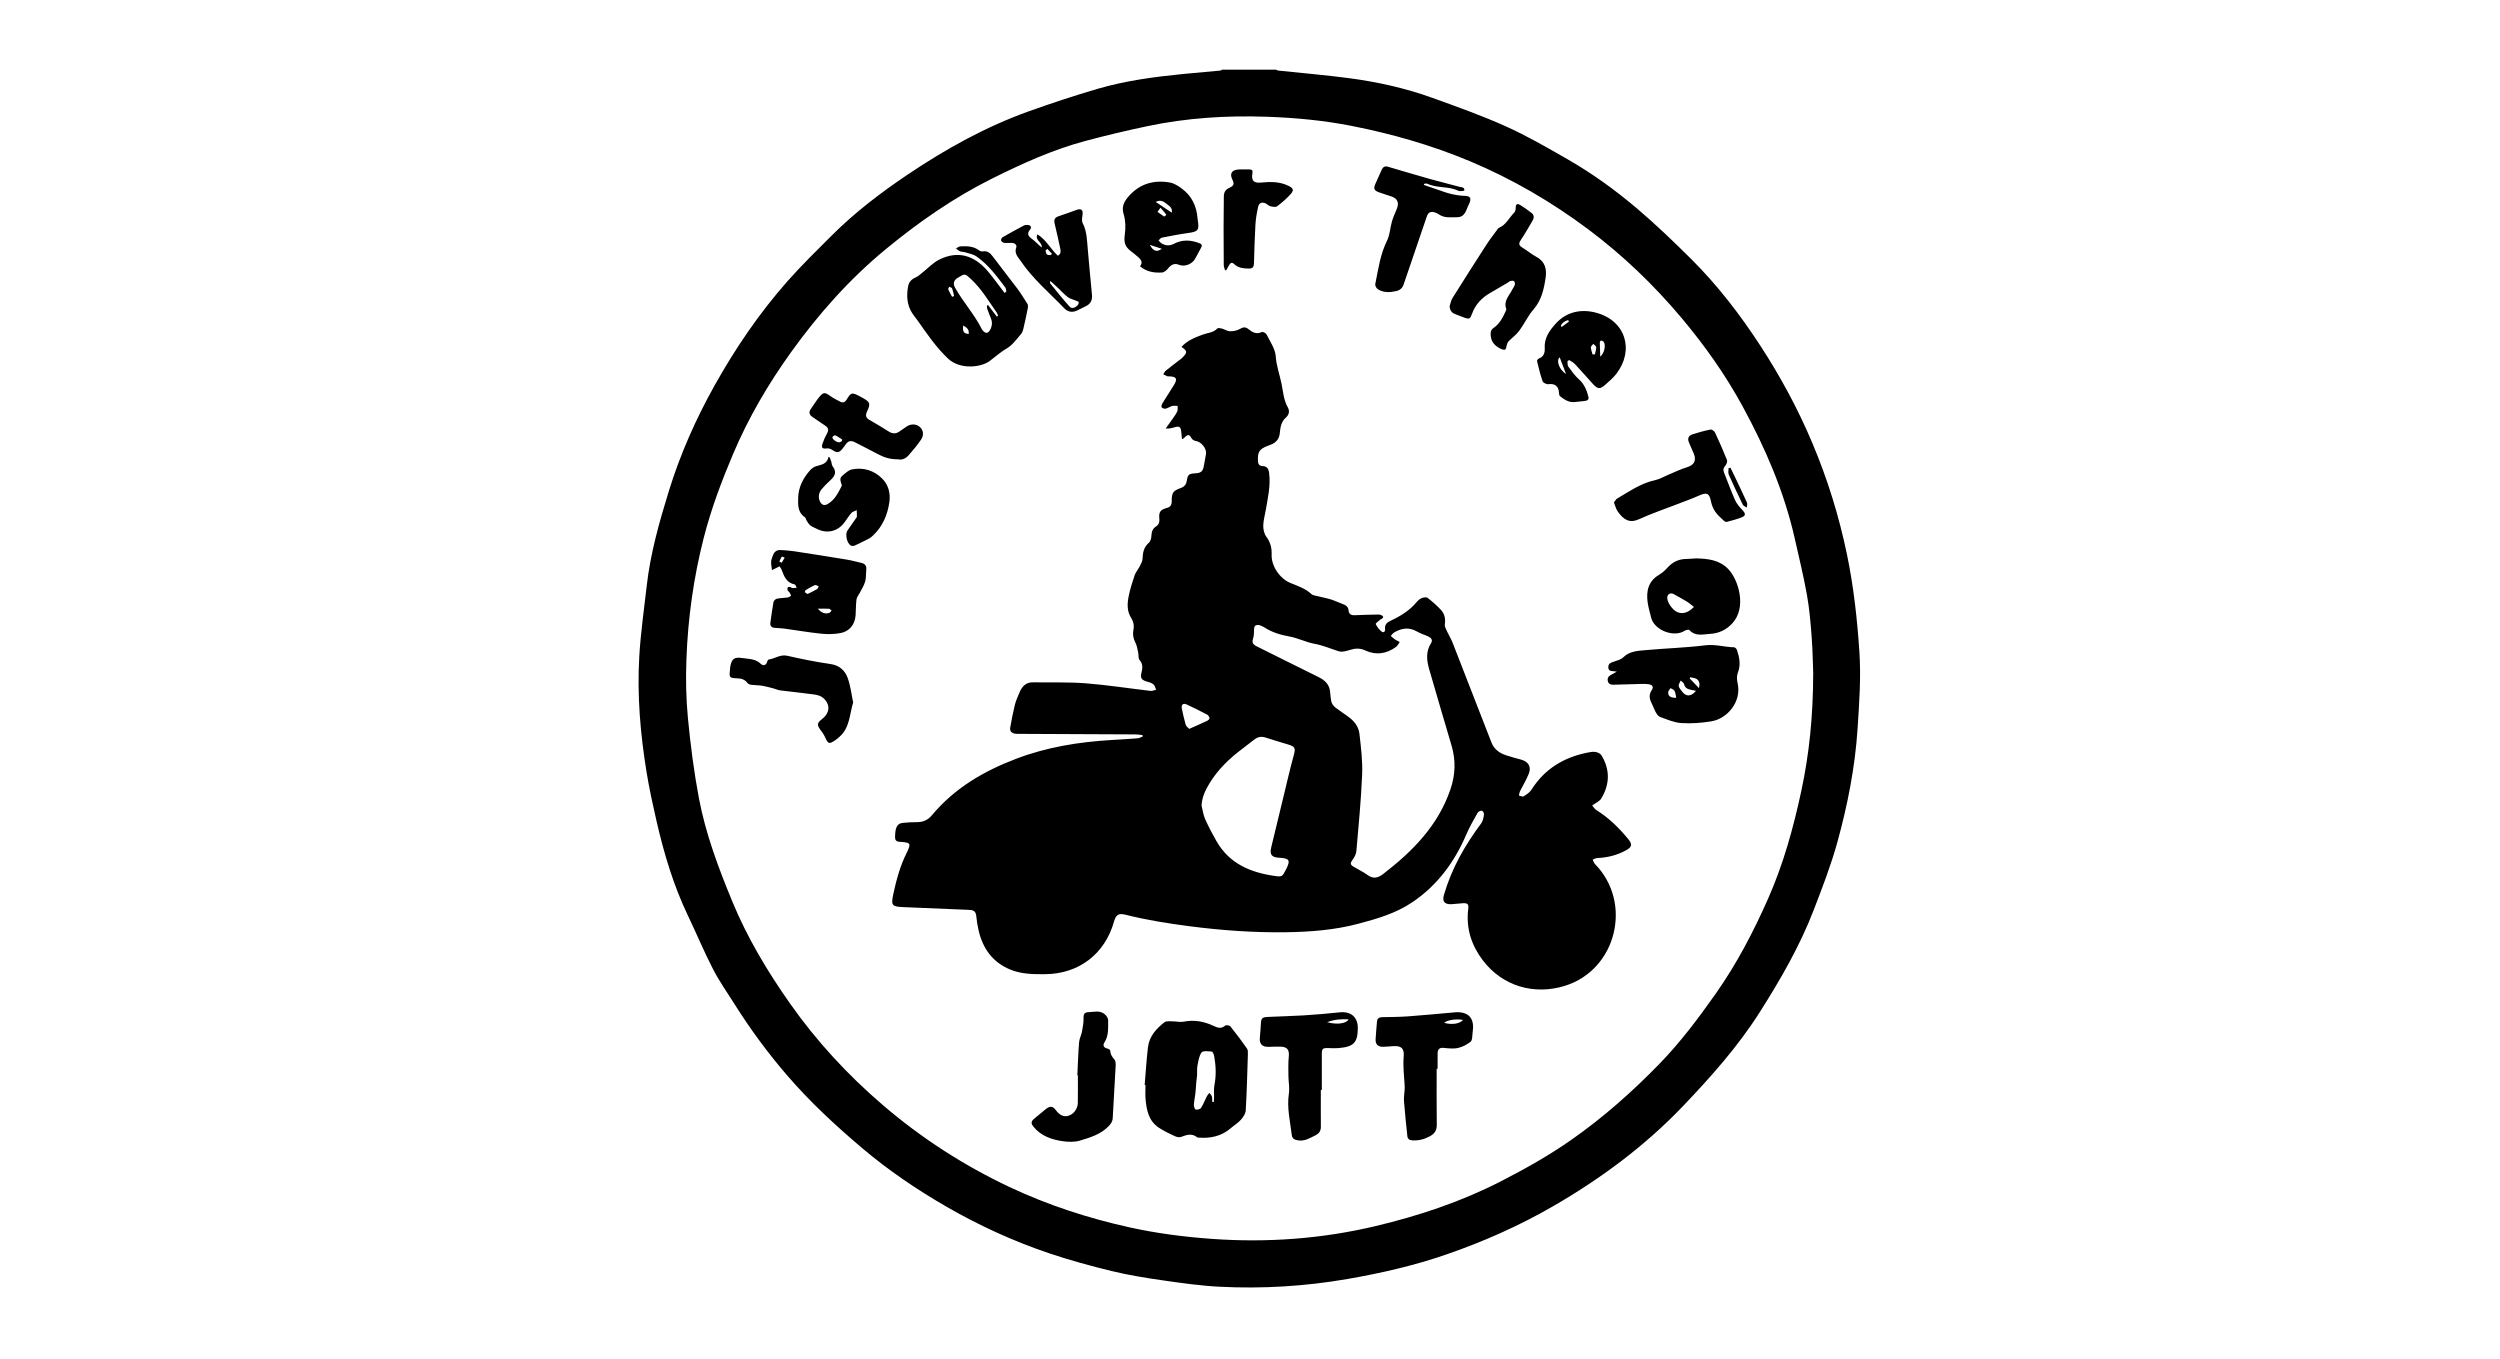 <svg xmlns="http://www.w3.org/2000/svg" width="184" height="100" viewBox="0 0 184 100">
    <path fill-rule="evenodd" d="M87.529 53.644c.466-.207.88-.384 1.288-.576.086-.04.21-.14.204-.203-.007-.097-.09-.226-.178-.271-.495-.261-.997-.51-1.504-.745-.251-.117-.413.012-.359.285.082.41.176.82.292 1.223.03.107.161.184.257.287m.905 5.648c.085.333.127.684.264.994.245.552.53 1.089.83 1.615.935 1.647 2.477 2.305 4.248 2.563.593.086.596.063.866-.458.358-.692.275-.836-.504-.877-.54-.028-.703-.229-.58-.749.3-1.262.608-2.522.914-3.782.243-.998.47-2 .742-2.99.145-.528.123-.647-.396-.81-.546-.173-1.1-.32-1.641-.504-.319-.108-.59-.077-.851.13-.28.222-.562.44-.848.654-.971.723-1.837 1.545-2.47 2.592-.3.497-.546 1.009-.574 1.622M92.669 46c-.323-.028-.357.122-.369.3-.015.226.005.465-.067.672-.102.296-.033.454.242.59 1.512.745 3.013 1.511 4.528 2.25.505.245.864.564.896 1.159.008.15.04.3.05.45.022.287.136.516.378.684.293.203.575.421.87.622.46.315.796.743.858 1.286.113.997.239 2.006.198 3.003-.078 1.88-.263 3.754-.425 5.629-.02.217-.142.446-.274.628-.181.252-.196.357.067.518.332.203.693.365 1.005.593.429.313.76.262 1.181-.062 2.165-1.67 4.034-3.552 4.945-6.226.367-1.078.402-2.13.084-3.212-.553-1.876-1.109-3.752-1.65-5.632-.185-.645-.259-1.294.136-1.909.148-.23.016-.396-.194-.495-.273-.129-.572-.209-.83-.362-.582-.344-1.134-.26-1.68.06-.102.059-.174.17-.26.258.101.086.196.18.305.254.111.075.237.131.356.196-.092.124-.16.28-.28.366-.702.507-1.464.623-2.26.253-.371-.173-.715-.164-1.095-.045-.273.085-.602.187-.85.108-.596-.188-1.164-.438-1.792-.553-.628-.114-1.22-.425-1.849-.538-.662-.118-1.275-.304-1.84-.67-.141-.09-.31-.141-.384-.175M93.91 5.126c.054.023.106.062.162.068 1.729.184 3.463.327 5.186.554 2.091.276 4.15.729 6.138 1.445 1.827.658 3.664 1.31 5.433 2.106 1.553.698 3.037 1.559 4.518 2.407 1.833 1.05 3.549 2.288 5.155 3.654 1.383 1.175 2.696 2.436 3.983 3.717 1.938 1.93 3.6 4.096 5.089 6.384 1.481 2.277 2.77 4.663 3.826 7.174 1.111 2.64 1.952 5.356 2.535 8.16.492 2.368.755 4.76.916 7.17.127 1.9-.01 3.785-.134 5.676-.186 2.83-.731 5.6-1.48 8.32-.473 1.715-1.119 3.386-1.76 5.047-1.022 2.644-2.435 5.085-3.95 7.474-1.61 2.538-3.592 4.763-5.656 6.925-2.817 2.949-6.06 5.348-9.578 7.38-2.495 1.44-5.12 2.601-7.843 3.542-2.376.82-4.814 1.378-7.286 1.806-3.112.538-6.25.728-9.4.568-1.41-.072-2.816-.273-4.216-.474-1.249-.18-2.5-.382-3.726-.68-1.56-.38-3.117-.805-4.638-1.32-2.625-.888-5.148-2.044-7.543-3.429-2.169-1.255-4.248-2.659-6.172-4.289-1.961-1.66-3.838-3.397-5.519-5.346-1.423-1.65-2.712-3.397-3.872-5.24-.541-.861-1.133-1.696-1.598-2.597-.664-1.286-1.22-2.629-1.845-3.935-1.076-2.247-1.779-4.616-2.33-7.034-.264-1.158-.52-2.32-.71-3.491-.463-2.827-.71-5.677-.544-8.539.101-1.747.352-3.485.55-5.226.27-2.375.92-4.667 1.619-6.937.838-2.723 1.991-5.325 3.384-7.814 1.527-2.728 3.28-5.302 5.346-7.645 1.03-1.166 2.147-2.256 3.248-3.356 1.712-1.712 3.632-3.177 5.634-4.521 2.798-1.878 5.736-3.514 8.921-4.65 1.656-.59 3.327-1.144 5.014-1.639 2.068-.606 4.203-.887 6.344-1.1.902-.09 1.806-.164 2.709-.248.045-.004.086-.044.13-.067h3.96zm-9.49 4.166c-1.53.324-3.054.684-4.564 1.09-2.367.635-4.59 1.644-6.78 2.731-2.835 1.408-5.417 3.2-7.853 5.203-2.68 2.203-4.968 4.778-6.992 7.594-1.69 2.353-3.148 4.838-4.278 7.51-.85 2.01-1.618 4.052-2.16 6.174-.747 2.926-1.16 5.902-1.272 8.912-.055 1.447-.028 2.907.11 4.347.19 1.977.443 3.955.812 5.906.495 2.62 1.435 5.118 2.45 7.577 1.102 2.671 2.576 5.136 4.237 7.499 1.966 2.799 4.267 5.288 6.855 7.504 2.83 2.425 5.943 4.436 9.316 6.026 2.813 1.326 5.753 2.283 8.79 2.959 2.02.45 4.069.712 6.124.859 4.055.29 8.084-.004 12.043-.947 3.178-.757 6.273-1.787 9.192-3.283 1.8-.923 3.559-1.91 5.22-3.075 2.341-1.641 4.468-3.526 6.454-5.568 1.547-1.59 2.878-3.363 4.158-5.181 1.542-2.19 2.77-4.548 3.847-6.98 1.122-2.535 1.86-5.2 2.443-7.915.587-2.735.871-5.49.88-8.68-.024-.628-.036-1.659-.114-2.684-.078-1.034-.165-2.074-.348-3.093-.252-1.403-.59-2.79-.905-4.181-.776-3.424-2.156-6.615-3.823-9.68-1.27-2.334-2.799-4.494-4.512-6.53-2.044-2.43-4.319-4.61-6.855-6.508-2.703-2.021-5.604-3.712-8.722-5.017-2.81-1.176-5.72-2.009-8.705-2.597-2.054-.404-4.13-.597-6.215-.67-2.968-.104-5.922.08-8.834.698zM81.313 74.65c.122.105.25.293.248.44-.011.555.054 1.126-.277 1.639-.14.214-.048.388.226.447.079.016.203.097.205.15.006.27.134.457.307.652.09.101.098.303.09.457-.065 1.287-.144 2.572-.216 3.859-.014.265-.146.436-.335.627-.579.583-1.335.8-2.07 1.024-.407.125-.887.106-1.318.041-.799-.12-1.555-.388-2.096-1.046-.23-.28-.196-.422.09-.646.253-.2.501-.407.746-.618.338-.292.558-.288.791.023.294.39.588.524.933.421.373-.111.678-.496.689-.933.016-.682.004-1.365.004-2.048l-.039-.001c.04-.81.065-1.622.129-2.43.02-.263.163-.513.212-.776.063-.335.127-.678.117-1.015-.01-.287.08-.41.349-.42.414-.015.853-.159 1.215.153zm18.622 1.028c-.011 1.065-.301 1.368-1.424 1.462-.236.02-.475.008-.712 0-.46-.015-.513.03-.513.478v2.6h-.073c0 .9-.006 1.798.003 2.696.003.31-.119.51-.394.643-.407.197-.788.452-1.28.375-.25-.04-.433-.112-.467-.395-.123-1.017-.371-2.018-.212-3.062.063-.418-.032-.86-.036-1.29-.005-.473-.018-.948.027-1.417.048-.495-.101-.72-.601-.734-.3-.009-.602.01-.904.014-.465.007-.671-.227-.624-.688.032-.323.053-.648.072-.972.026-.45.078-.52.537-.543.874-.044 1.75-.058 2.624-.113.883-.055 1.766-.132 2.647-.224.821-.087 1.338.353 1.33 1.17zm8.46.205c-.04.28-.009.687-.175.808-.39.285-.858.505-1.382.478-.194-.01-.389-.018-.582-.043-.311-.04-.445.11-.448.403-.004.379 0 .758 0 1.137h-.07c0 1.375-.01 2.75.008 4.124.005.414-.163.654-.517.845-.405.219-.818.323-1.273.296-.214-.012-.354-.096-.376-.318-.087-.86-.185-1.72-.248-2.583-.024-.33.058-.667.053-1.001-.005-.398-.061-.796-.077-1.194-.014-.355-.03-.713.003-1.065.054-.574-.144-.806-.73-.777-.27.013-.539.053-.808.052-.358-.002-.544-.19-.529-.548.018-.432.07-.862.101-1.294.017-.243.148-.334.38-.34.627-.012 1.256-.013 1.88-.057 1.099-.079 2.195-.187 3.292-.282.086-.008.171-.02.258-.024.932-.04 1.371.448 1.24 1.383zm-19.054-.368c.297.143.55.213.835-.032.066-.057.317-.018.38.06.427.53.835 1.076 1.225 1.633.075.108.066.29.062.437-.043 1.375-.077 2.75-.157 4.121-.013.237-.192.495-.36.683-.213.239-.499.41-.745.621-.693.595-1.507.763-2.391.687-.021-.002-.05.003-.063-.009-.39-.327-.783-.199-1.197-.04-.132.05-.332.007-.47-.058-.4-.187-.804-.378-1.171-.621-.744-.492-.902-1.284-.975-2.097-.031-.343-.006-.692-.006-1.039l-.06-.005c.078-.925.131-1.854.241-2.775.096-.802.608-1.374 1.216-1.845.139-.107.404-.064.611-.066.264-.001.538.076.79.026.789-.158 1.527-.02 2.235.32zm-.906 1.946c-.192.264-.237.647-.304.988-.043.221-.013.457-.027.685-.009.16-.04.32-.054.48-.025.288-.038.578-.07.865-.03.278-.097.553-.11.83-.006.123.061.334.135.354.116.03.33-.026.389-.118.175-.274.291-.585.44-.876.044-.086.12-.154.182-.23.061.086.15.165.177.261.036.129.023.271.032.408l.112-.003c.006-.11.016-.22.019-.33.007-.302-.032-.613.025-.905.14-.713.11-1.418-.014-2.124-.022-.129-.106-.344-.177-.35-.258-.024-.655-.073-.755.065zm17.854-2.18c.555.16 1.174.074 1.384-.215-.512-.096-1.173.012-1.384.215zm-8.613-.049c.706.2 1.412.109 1.582-.206-.54-.033-1.03 0-1.582.206zm-5.806-51.02c.295.236.594.426 1.004.224.073-.036.301.085.35.185.256.525.634 1.055.67 1.604.05.717.295 1.357.43 2.035.117.582.15 1.172.452 1.707.158.281.112.549-.15.784-.32.285-.395.694-.428 1.094-.038.459-.272.736-.685.89-.071.026-.142.052-.212.08-.626.25-.735.43-.718 1.102.006.24.107.377.339.386.343.014.448.206.487.52.116.922-.093 1.81-.246 2.704-.065.384-.178.765-.186 1.15-.006.273.06.6.216.811.305.41.42.833.4 1.33-.033.834.592 1.753 1.354 2.076.544.23 1.116.403 1.567.824.12.112.335.126.51.171.31.08.629.136.935.231.287.09.56.226.843.327.239.085.428.192.453.483.025.278.195.366.472.35.58-.032 1.163-.038 1.744-.049.073-.001.153.021.217.055.051.026.113.086.116.134.003.041-.068.09-.11.13-.015.014-.047.008-.061.02-.135.122-.402.305-.379.358.095.212.253.418.439.56.147.114.273-.016.25-.195-.04-.32.146-.486.393-.601.733-.34 1.41-.753 1.934-1.386.101-.122.24-.233.385-.291.125-.05.33-.078.418-.01.347.27.685.562.983.885.267.29.344.65.284 1.06-.025.171.097.373.177.55.118.263.28.509.385.777.961 2.456 1.913 4.915 2.87 7.372.191.491.582.773 1.06.935.367.125.745.218 1.118.323.535.149.77.517.574 1.025-.173.448-.434.862-.647 1.296-.049.098-.059.215-.086.323.118.024.274.107.348.06.214-.134.45-.286.58-.492.955-1.511 2.343-2.357 4.059-2.715.21-.044.434-.09.641-.062.16.021.367.117.445.245.648 1.06.62 2.14-.015 3.189-.12.2-.394.307-.665.507.083.093.172.253.308.338.903.562 1.647 1.294 2.322 2.106.351.422.318.613-.173.875-.65.348-1.345.52-2.08.55-.115.005-.227.077-.34.118.054.107.086.237.166.319 2.804 2.857 1.591 7.79-2.208 8.968-2.29.71-4.613.017-6.055-1.892-.824-1.09-1.236-2.348-1.063-3.746.046-.367-.03-.459-.395-.441-.28.013-.56.06-.84.072-.514.02-.694-.204-.55-.693.564-1.937 1.546-3.655 2.744-5.263.13-.173.168-.428.203-.653.014-.086-.095-.265-.161-.271-.1-.01-.26.065-.31.153-.29.517-.59 1.034-.823 1.578-.87 2.037-2.13 3.755-3.983 5.005-1.213.819-2.59 1.217-3.983 1.585-1.75.463-3.532.598-5.33.623-2.382.032-4.746-.139-7.109-.446-1.577-.204-3.14-.454-4.68-.842-.523-.131-.708-.004-.855.513-.677 2.385-2.591 3.843-5.07 3.862-.878.007-1.755-.001-2.584-.348-1.28-.536-1.997-1.537-2.306-2.858-.081-.347-.142-.702-.173-1.057-.027-.305-.16-.454-.46-.463-.054-.001-.108-.01-.162-.012-1.567-.067-3.133-.137-4.7-.196-.885-.033-.97-.11-.786-.965.228-1.058.51-2.102 1.005-3.074.024-.048.045-.098.067-.148.208-.482.17-.539-.361-.605-.241-.03-.588.041-.582-.349.01-.581.074-1.01.557-1.059.343-.035.69-.06 1.034-.056.464.006.821-.149 1.127-.515 1.662-1.989 3.808-3.244 6.205-4.154 2.271-.863 4.624-1.236 7.029-1.378.636-.037 1.272-.074 1.907-.125.124-.01.244-.084.365-.129l-.014-.107c-.174-.018-.347-.05-.52-.05-2.824-.015-5.648-.027-8.472-.039-.119 0-.239.004-.356-.01-.264-.032-.436-.172-.387-.453.1-.562.205-1.124.343-1.677.077-.313.219-.61.343-.91.182-.441.467-.75.991-.743 1.297.02 2.598-.028 3.888.072 1.593.124 3.176.374 4.764.558.132.015.273-.055.41-.086-.061-.132-.091-.301-.192-.388-.122-.106-.298-.163-.46-.205-.398-.102-.53-.257-.429-.646.092-.355.118-.66-.148-.967-.094-.108-.049-.33-.086-.495-.057-.257-.087-.533-.207-.76-.162-.307-.214-.612-.15-.938.069-.34-.001-.628-.185-.923-.296-.478-.27-1.023-.166-1.544.105-.528.269-1.047.442-1.557.078-.228.254-.42.364-.64.093-.183.209-.38.217-.576.018-.462.098-.865.475-1.19.122-.106.173-.343.18-.523.01-.285.098-.51.334-.663.222-.143.272-.336.247-.585-.047-.467.073-.65.539-.775.281-.075.377-.222.374-.507-.006-.617.094-.759.658-.961.264-.095.403-.253.448-.533.075-.468.155-.524.636-.553.421-.026.55-.141.623-.556.05-.287.102-.574.156-.86.071-.386-.334-.898-.738-.96-.108-.017-.247-.082-.299-.17-.197-.33-.27-.351-.548-.084-.038.036-.078.07-.119.104-.005.004-.02-.001-.067-.005l-.046-.494c-.036-.404-.14-.472-.522-.357-.192.059-.388.103-.627.086.185-.258.373-.514.553-.776.11-.16.228-.32.301-.497.047-.115.019-.26.024-.392-.134 0-.276-.028-.4.005-.165.044-.31.16-.474.197-.092.022-.24-.025-.298-.094-.042-.05-.003-.206.046-.286l.863-1.37c.275-.453.18-.61-.36-.628-.044-.001-.093.012-.13-.003-.103-.043-.202-.098-.303-.147.06-.09.105-.202.186-.267.37-.299.751-.584 1.127-.875.034-.026.065-.057.096-.087.38-.377.373-.49-.07-.788.424-.469.986-.688 1.549-.9.367-.138.788-.134 1.088-.454.052-.056.224-.027.33.002.208.057.407.197.611.2.242.005.516-.048.722-.169.232-.135.403-.166.614.001zM57.943 48.265c1.052.239 2.112.455 3.18.607.658.094 1.061.472 1.262 1.015.216.58.28 1.217.408 1.813-.273.894-.247 1.872-1.016 2.536-.09.078-.179.158-.276.226-.482.333-.549.304-.786-.226-.09-.204-.236-.385-.367-.569-.217-.305-.194-.477.108-.704.622-.466.693-1.078.141-1.588-.164-.152-.435-.227-.668-.26-.833-.117-1.672-.197-2.508-.302-.157-.02-.307-.096-.464-.137-.287-.074-.573-.158-.865-.206-.265-.043-.539-.033-.806-.068-.099-.012-.223-.062-.278-.137-.194-.268-.461-.332-.766-.341-.543-.018-.578-.062-.52-.587.008-.076.006-.152.019-.227.103-.626.295-.772.91-.676.47.073.963.048 1.354.433.157.155.39.12.461-.174.014-.057.066-.144.109-.15.46-.062.848-.396 1.368-.278zm69.694-.623c.07.002.175.116.203.198.18.548.297 1.093.065 1.672-.085.214-.079.498-.024.73.338 1.434-.785 2.66-1.917 2.846-.73.12-1.486.178-2.222.13-.533-.035-1.058-.273-1.574-.456-.13-.047-.234-.217-.31-.353-.112-.196-.177-.418-.282-.619-.173-.335-.247-.647-.006-.998.154-.224.059-.384-.221-.432-.179-.03-.365-.026-.548-.022-.68.016-1.36.037-2.041.058-.22.007-.393-.062-.431-.298-.037-.226.094-.362.289-.453.103-.048.2-.112.38-.215-.313-.063-.609.038-.626-.305-.017-.339.266-.369.496-.456.201-.076.441-.127.583-.27.474-.479 1.09-.497 1.68-.55 1.462-.133 2.934-.175 4.39-.355.733-.09 1.41.134 2.116.148zm-4.687 3.005c-.06.099-.165.195-.17.297-.017.294.168.423.593.412-.045-.191-.056-.37-.132-.514-.047-.091-.19-.132-.29-.195zm.749-.56c-.054.135-.167.28-.147.402.024.145.156.275.25.406.279.39.665.39 1.021-.048l-.438-.093c-.227-.05-.38-.163-.44-.41-.025-.1-.161-.172-.246-.256zm.692-.24l-.022.094.677.705c.065-.304.05-.542-.186-.68-.134-.078-.312-.082-.47-.119zm.442-8.748c.88.016 1.74.115 2.385.804.744.795 1.362 2.832.265 3.992-.45.476-.98.722-1.625.758-.529.03-1.077.207-1.518-.282-.044-.049-.247-.01-.337.049-.805.528-2.258-.035-2.48-.97-.087-.368-.203-.731-.255-1.104-.117-.837.04-1.569.842-2.043.229-.135.438-.323.617-.522.369-.41.81-.632 1.362-.64.248-.005.496-.028.744-.042zm-67.357-.615c.322.023.646.04.965.088 1.29.197 2.581.4 3.87.613.372.061.737.163 1.104.249.264.061.373.226.343.498-.031.29-.004.595-.082.87-.082.29-.257.553-.394.827-.082.163-.222.318-.245.488-.05.385-.038.778-.065 1.167-.048.672-.44 1.184-1.11 1.31-.46.086-.949.094-1.415.047-.911-.093-1.815-.252-2.724-.376-.235-.031-.474-.033-.71-.054-.238-.022-.348-.15-.312-.394.074-.5.133-1.001.226-1.497.018-.1.146-.23.244-.252.25-.056.513-.05.768-.088.098-.014.212-.06.27-.13.027-.033-.054-.166-.1-.245-.039-.064-.117-.107-.143-.172-.023-.059-.017-.148.015-.2.021-.034.114-.042.17-.032.06.011.112.078.171.082.104.007.21-.015.315-.025-.048-.084-.085-.23-.148-.243-.593-.119-.78-.584-.957-1.07-.04-.109-.121-.202-.159-.262l-.555.278c-.023-.204-.071-.41-.063-.612.006-.157.076-.313.129-.465.096-.28.294-.422.592-.4zm2.722 4.314c.237.308.56.418.837.31.068-.025.114-.108.17-.165-.062-.048-.123-.134-.188-.138-.253-.016-.507-.007-.819-.007zm62.511-.818c-.013.35.382.917.747 1.073.375.16.788.057 1.217-.383-.183-.14-.343-.287-.525-.398-.31-.191-.635-.357-.951-.54-.234-.134-.478-.014-.488.248zm-62.72-.92c-.236.099-.457.232-.676.363-.042.026-.084.124-.067.157.028.053.106.081.19.139.235-.117.467-.221.686-.349.065-.038.093-.14.139-.213-.093-.035-.207-.124-.273-.096zm-2.44-2.101c-.075.114-.13.24-.192.364l.173.096.224-.37c-.07-.032-.198-.1-.204-.09zm3.433-7.342l.085.054c.04.104.083.207.117.312.036.113.03.255.098.34.368.47.107.78-.238 1.091-.201.18-.386.38-.564.583-.236.269-.275.651-.119.937.127.23.305.3.54.171.533-.294.78-.82 1.044-1.328.017-.032.01-.087-.005-.125-.081-.218-.165-.454.043-.628.226-.19.47-.43.738-.48.835-.159 1.602.08 2.205.677.473.467.624 1.11.53 1.742-.135.921-.485 1.771-1.184 2.432-.094.088-.192.18-.304.238-.35.183-.705.359-1.064.522-.078.035-.202.04-.275 0-.3-.16-.445-.833-.252-1.115.202-.294.408-.585.61-.878.032-.044.077-.093.079-.14.006-.157-.006-.314-.01-.47-.134.064-.303.097-.393.2-.2.226-.35.493-.535.732-.507.651-1.293.814-2.026.431-.153-.08-.324-.136-.458-.24-.114-.09-.193-.23-.276-.354-.052-.079-.058-.209-.125-.252-.538-.35-.51-.904-.498-1.427.018-.778.359-1.44.863-2.015.117-.133.279-.26.443-.31l.198-.053c.33-.089.64-.191.733-.647zm64.913-2.003c.095-.02.282.116.332.224.312.665.608 1.339.88 2.021.042.108-.03.312-.118.41-.142.16-.187.296-.107.495.276.681.52 1.376.82 2.046.123.274.336.518.546.739.223.234.253.396-.03.515-.365.155-.758.245-1.142.35-.055.014-.147-.036-.196-.084-.217-.21-.457-.406-.625-.651-.154-.223-.27-.494-.323-.759-.126-.622-.303-.709-.888-.445-.54.244-1.103.438-1.656.654-.914.355-1.847.672-2.739 1.078-.7.32-1.145.074-1.599-.585-.119-.173-.165-.396-.264-.645.081-.098.145-.234.252-.296.896-.516 1.743-1.126 2.788-1.344.34-.071.655-.268.983-.404.445-.185.881-.4 1.34-.54.528-.161.724-.479.52-.989-.113-.28-.236-.557-.359-.833-.127-.287-.04-.506.242-.599.44-.145.89-.268 1.343-.358zm1.467 2.812c.101.207.204.413.303.621.306.645.617 1.286.908 1.937.046.103-.001.247-.005.372-.1-.067-.248-.111-.294-.205-.36-.737-.71-1.48-1.041-2.231-.058-.132-.008-.312-.008-.47l.137-.024zm-66.267-5.29c.233.17.496.3.753.431.212.108.358.027.48-.178.296-.499.384-.516.894-.25.077.04.153.08.229.122.6.334.642.433.357 1.041-.133.284-.075.458.194.61.479.272.95.558 1.415.852.27.17.522.178.782-.007.176-.124.353-.249.533-.368.328-.216.725-.193.985.052.243.23.297.59.069.921-.274.399-.583.775-.903 1.138-.215.245-.498.382-.803.303-.55.01-1.015-.133-1.462-.377-.559-.305-1.136-.578-1.699-.876-.278-.148-.493-.104-.671.153-.068.097-.14.193-.213.286-.283.36-.416.37-.806.11-.104-.07-.26-.112-.382-.094-.308.046-.417-.048-.311-.352.091-.264.204-.525.34-.769.142-.255.08-.415-.152-.564-.308-.198-.604-.417-.91-.62-.236-.158-.32-.34-.14-.596.213-.299.402-.617.635-.899.292-.353.419-.336.786-.068zm.175 3.029c-.05.13.273.39.483.39.067 0 .135-.052.202-.08l.031-.127c-.167-.106-.33-.225-.508-.308-.044-.02-.183.062-.208.125zm56.179-9.156c2.216.577 2.855 2.781 1.503 4.517-.237.304-.54.56-.832.816-.362.316-.54.294-.874-.074-.443-.488-.876-.986-1.327-1.467-.115-.124-.279-.201-.42-.3l-.133.075c.017.135-.01.304.06.4.239.33.48.672.78.94.397.354.578.8.701 1.285.06.24-.113.294-.302.314l-.704.075c-.435.046-.767-.182-1.083-.43-.06-.047-.074-.173-.078-.265-.025-.475-.31-.682-.773-.619-.137.02-.39-.101-.43-.215-.172-.484-.29-.988-.411-1.488-.012-.05.073-.166.134-.186.377-.126.45-.463.432-.759-.045-.746.336-1.275.787-1.784.81-.914 1.9-1.113 2.97-.835zm-2.653 3.295c-.276.199-.063.894.464 1.218l-.464-1.218zm-42.726-7.87c.07.053.187.082.274.068.341-.054.535.12.724.375.595.798 1.217 1.575 1.813 2.372.27.363.51.748.747 1.135.048.077.036.208.016.307-.101.508-.207 1.015-.327 1.518-.034.144-.096.298-.192.406-.315.354-.6.777-.995 1.008-.465.272-.853.612-1.272.935-.642.496-2.202.663-3.075-.16-.878-.826-1.541-1.805-2.225-2.777-.137-.194-.294-.375-.422-.575-.391-.61-.425-1.282-.3-1.97.057-.321.255-.529.563-.66.182-.076.333-.227.492-.352.407-.32.77-.721 1.222-.949 1.327-.668 2.54-.37 3.563.816.324.375.614.78.918 1.174.117.15.229.304.343.456l.131-.1c-.027-.106-.025-.233-.086-.314-.626-.828-1.246-1.669-2.109-2.27-.236-.165-.554-.217-.838-.308-.122-.04-.263-.027-.38-.074-.109-.043-.197-.136-.294-.206.105-.054.207-.15.315-.155.487-.024.974-.023 1.394.3zm45.762 6.63c-.03 0-.087.097-.087.149.003.318.019.637.033 1.04.326-.274.423-.89.246-1.105-.04-.05-.126-.083-.192-.083zm-.564.247c-.064.084-.185.17-.181.251.008.176.08.35.125.524l.171-.004.064-.266c.02-.089.035-.177.033-.265-.001-.082-.137-.16-.212-.24zm-5.387-10.226c.295.178.575.383.848.594.195.15.186.36.071.557-.278.474-.552.953-.858 1.41-.167.25-.187.406.097.574.361.216.685.498 1.055.695.64.34.752.922.664 1.522-.124.836-.299 1.66-.898 2.346-.408.467-.67 1.059-1.043 1.56-.22.296-.536.52-.795.788-.068.07-.093.186-.129.285-.037.103-.032.246-.102.304-.054.045-.205.01-.294-.03-.438-.198-.749-.489-.784-1.015-.016-.23.015-.402.208-.534.459-.313.695-.787.913-1.273.017-.039.042-.091.03-.124-.227-.59.212-.974.435-1.424.062-.126.155-.24.193-.372.022-.077-.008-.21-.064-.256-.055-.046-.178-.03-.264-.01-.068.017-.124.084-.19.122-.425.25-.85.503-1.28.747-.633.359-1.106.856-1.355 1.549-.134.373-.196.41-.566.277-.223-.08-.442-.174-.665-.255-.27-.098-.397-.285-.417-.587.07-.201.103-.424.213-.6.825-1.318 1.661-2.63 2.505-3.937.24-.372.516-.721.776-1.08.038-.052.075-.122.128-.144.536-.219.76-.753 1.137-1.13.075-.076.107-.226.105-.341-.002-.26.102-.353.326-.218zm-40.985 8.869c-.069.443.038.607.405.624.018-.293-.064-.42-.405-.624zm-.399-3.512c-.306.187-.374.43-.2.74.597 1.06 1.43 1.966 1.974 3.06.023.046.064.086.101.125.178.184.34.174.474-.045.164-.272.213-.563.093-.87-.094-.24-.194-.48-.28-.724-.026-.074-.011-.163-.015-.246l.08-.024.643.844.092-.068c-.03-.074-.05-.156-.094-.22-.596-.847-1.12-1.748-1.888-2.462-.457-.425-.449-.433-.98-.11zm44.914 3.114c-.224.084-.443.176-.532.428l.062.081.536-.402-.066-.107zm-35.739-7.73c-.028.197-.068.438.015.598.316.611.312 1.274.374 1.926.105 1.108.19 2.218.306 3.325.045.429-.102.708-.488.881-.226.101-.44.23-.667.325-.324.137-.644.058-.87-.178-1.096-1.146-2.326-2.17-3.223-3.5-.198-.293-.484-.546-.324-.985.068-.188-.112-.337-.332-.343-.183-.005-.37.026-.549.002-.088-.011-.202-.095-.235-.175-.024-.056.045-.2.11-.238.513-.297 1.033-.581 1.556-.86.08-.042.188-.054.282-.05.229.012.326.17.183.347-.25.309-.13.484.139.681.244.181.457.405.717.64.066-.416-.524-.515-.312-.974.647.395.97 1.086 1.505 1.575.234-.134.217-.332.177-.52-.13-.612-.263-1.225-.412-1.833-.074-.297 0-.465.305-.56.443-.137.874-.312 1.313-.463.352-.121.483.01.43.379zm-2.358 4.854c-.028.118-.044.147-.036.157.477.58.938 1.174 1.443 1.729.178.195.43.073.6-.105.05-.053.089-.166.066-.227-.02-.054-.131-.077-.205-.108-.199-.086-.425-.134-.593-.26-.257-.193-.472-.441-.708-.663-.175-.166-.355-.328-.567-.523zm-7.452.43c-.026.063-.091.144-.072.187.081.19.188.368.286.55l.146-.06c-.047-.19-.082-.385-.15-.566-.022-.056-.137-.076-.21-.112zm32.274-8.843c1.056.31 2.111.625 3.17.923.694.196 1.396.363 2.09.555.157.044.406.008.379.279-.003.022-.327.074-.453.012-.72-.349-1.555-.167-2.271-.515-.063-.03-.157.003-.236.007l-.02.084c.277.094.555.19.832.283.379.127.752.276 1.138.371.34.085.692.139 1.041.15.381.014.495.139.36.5-.018.051-.04.1-.066.148-.206.395-.255.933-.887.926-.451-.005-.911.077-1.316-.217-.094-.068-.21-.117-.323-.148-.3-.083-.465.025-.565.321-.565 1.667-1.136 3.333-1.704 5-.092.27-.276.42-.556.481-.467.104-.928.125-1.343-.143-.104-.067-.21-.266-.186-.378.222-1.076.36-2.17.862-3.18.215-.434.23-.963.369-1.439.093-.32.243-.623.364-.935.17-.442.04-.735-.404-.893-.315-.111-.64-.196-.952-.317-.324-.125-.376-.266-.241-.582.153-.358.312-.714.476-1.067.086-.184.22-.29.442-.226zm-16.02 1.17c.302.054.597.243.852.43.742.542 1.104 1.303 1.173 2.211.003.044.008.087.015.13.126.725.023.842-.697.94-.65.089-1.296.216-1.94.343-.094.019-.168.133-.251.203.08.077.148.173.241.228.29.169.584.183.894.02.617-.323 1.246-.29 1.88-.039.205.08.203.184.109.347-.149.26-.29.522-.427.787-.206.4-.774.622-1.18.455-.33-.136-.58-.032-.811.264-.108.139-.295.292-.453.301-.566.031-1.124-.039-1.616-.463.221-.256.095-.46-.09-.633-.187-.176-.398-.33-.601-.49-.453-.355-.5-.678-.425-1.242.065-.48.054-1.01-.088-1.465-.163-.526.021-.9.308-1.244.812-.975 1.881-1.306 3.108-1.084zm5.84-.967c.202-.003.26.087.224.285-.094.524.078.734.62.683.686-.066 1.351-.082 1.997.222.393.185.471.328.182.643-.298.325-.634.621-.988.882-.11.08-.34.028-.504-.01-.119-.028-.214-.146-.33-.2-.266-.124-.487-.053-.553.233-.102.44-.179.89-.205 1.34-.057.948-.078 1.899-.107 2.848-.008.25-.101.377-.371.371-.397-.008-.782-.038-1.087-.33-.156-.148-.267-.1-.361.062-.075.127-.145.257-.218.386l-.094.007c-.032-.13-.092-.259-.093-.389-.01-.91-.013-1.82-.012-2.729.002-.766.015-1.533.018-2.299 0-.296.097-.512.39-.643.361-.162.395-.29.23-.633-.195-.406-.044-.68.418-.72.28-.024.562-.005.843-.01zm-14.877 5.847l-.127.122c.047.299.104.348.381.334l.094-.094-.348-.362zm7.547-.294c.259.472.515.557.884.287l-.884-.287zm.786-2.733l-.22.302c.162.118.322.242.493.346.02.011.16-.133.156-.138-.121-.157-.253-.307-.43-.51zm-.349-.426l1.182.79c.058-.368-.183-.492-.363-.634-.223-.175-.463-.358-.819-.156z"/>
</svg>

